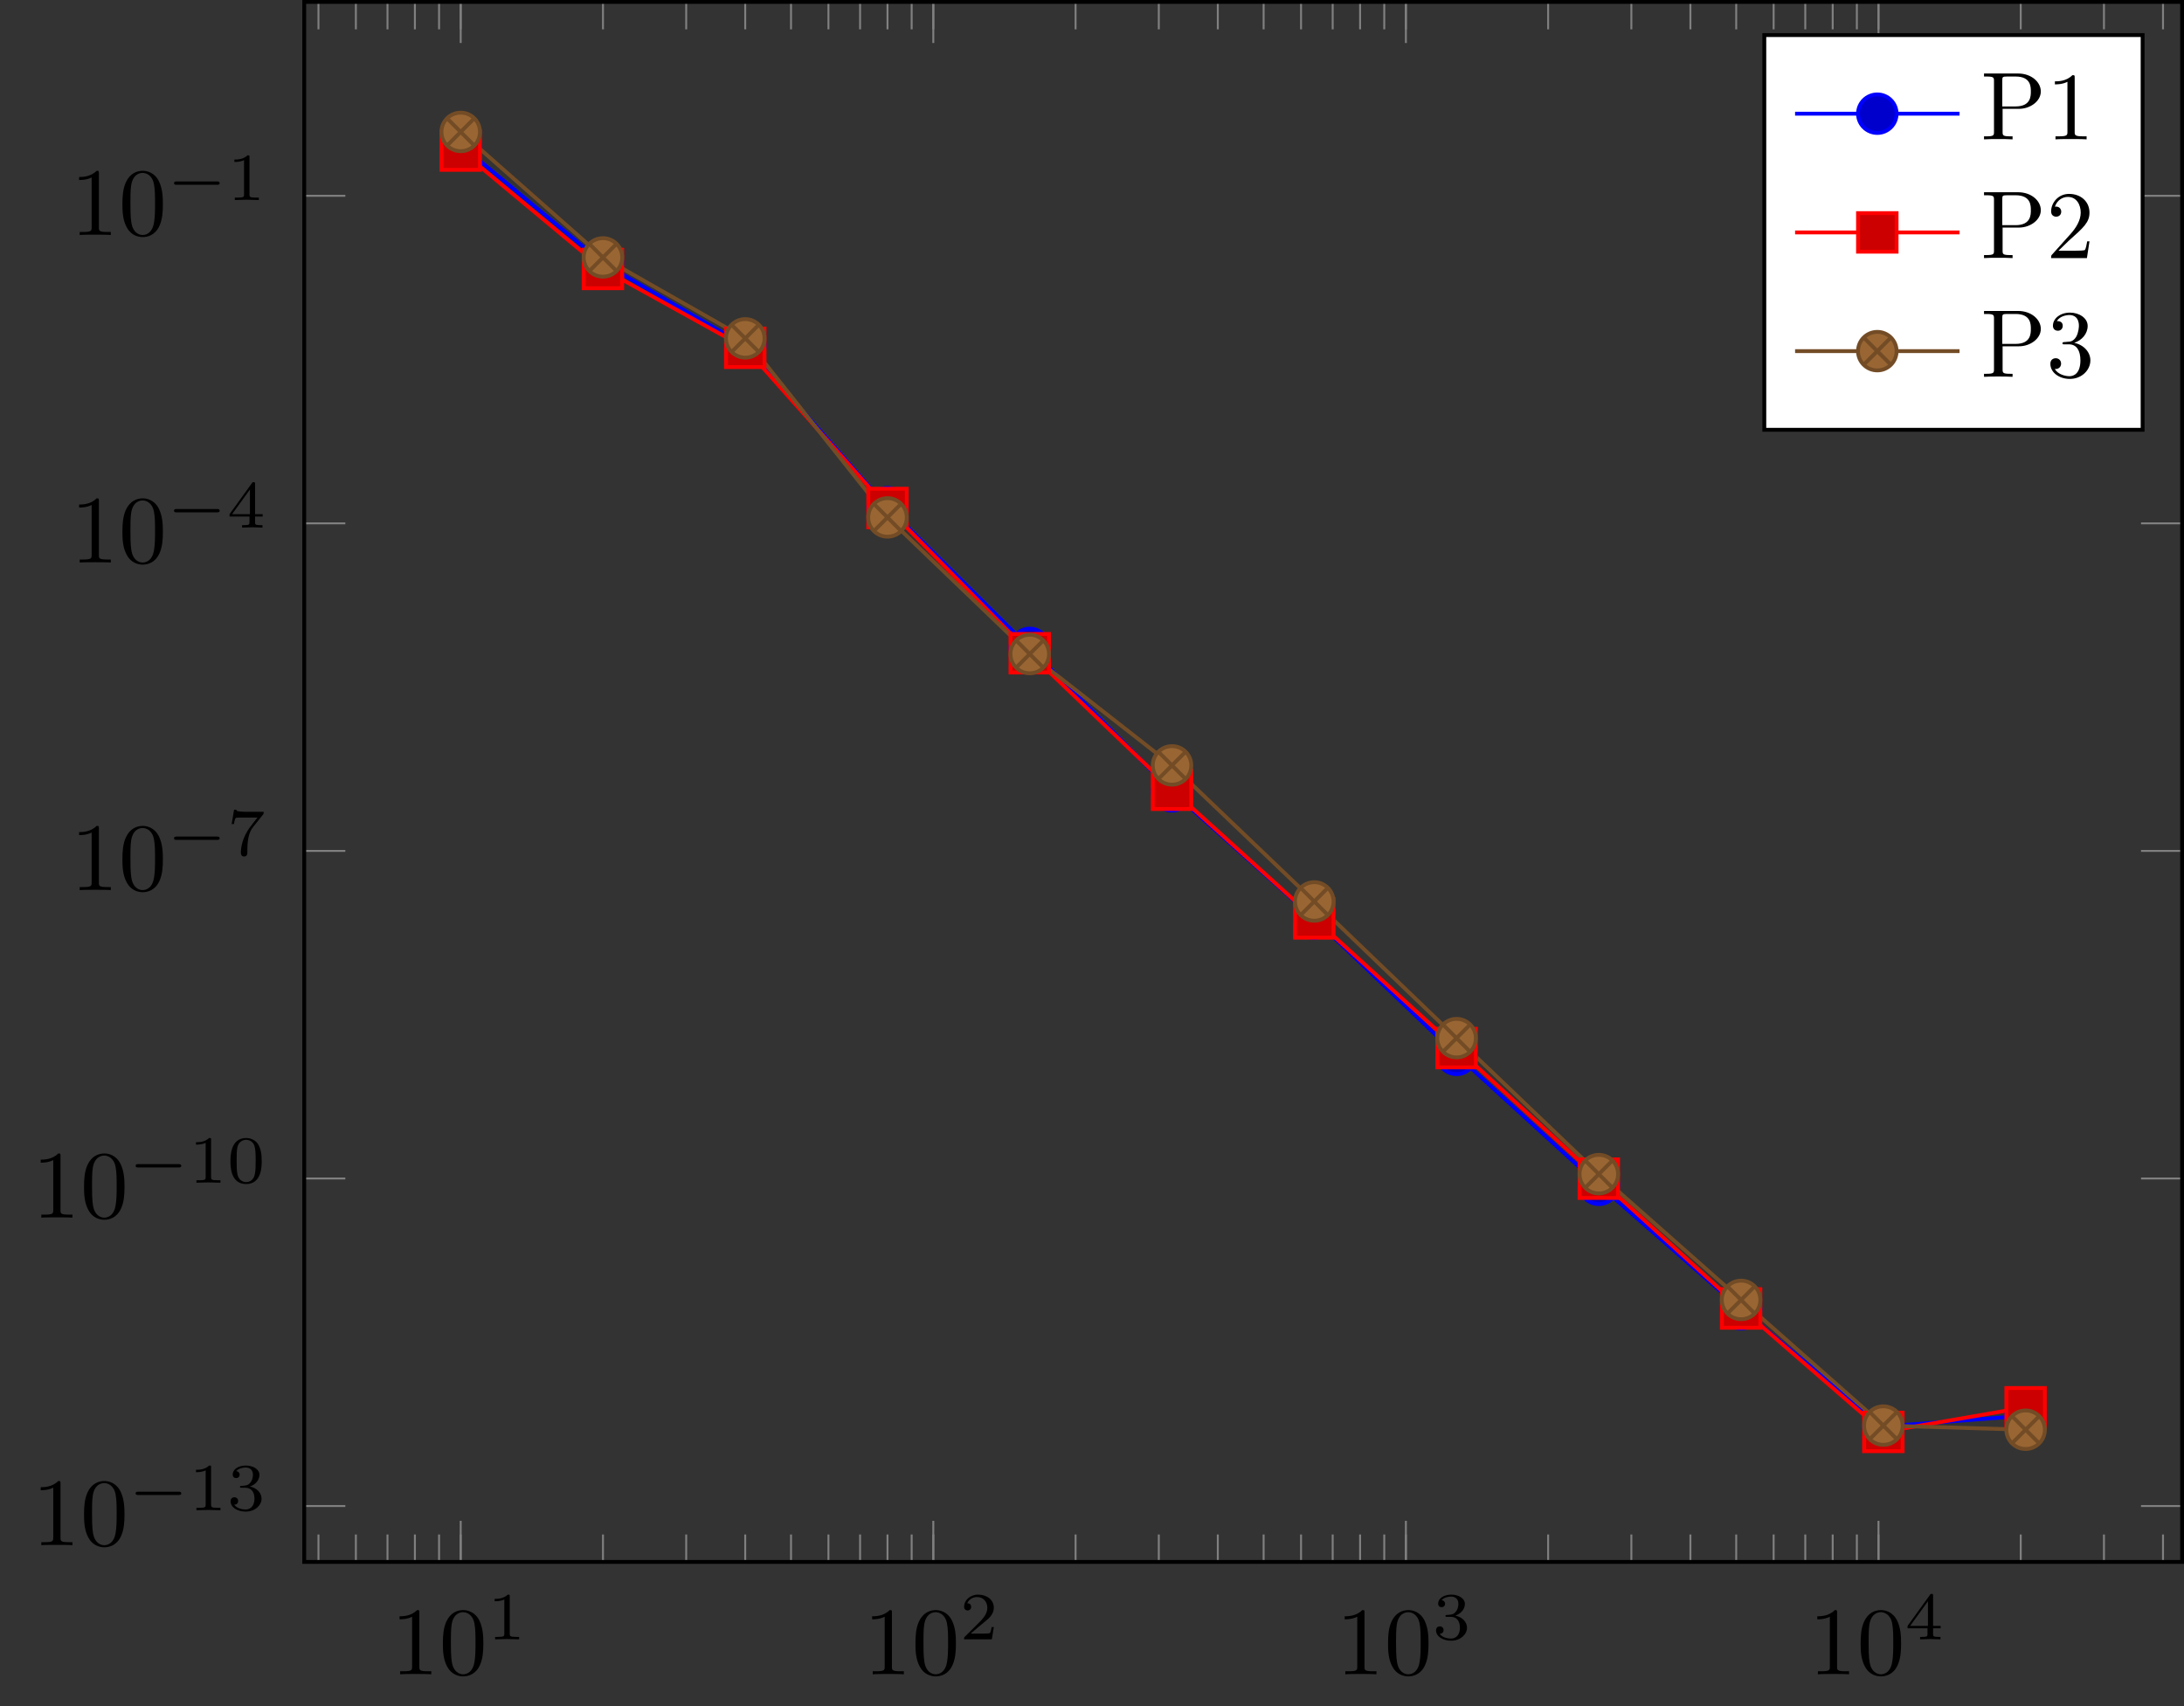 <?xml version="1.0" encoding="UTF-8"?>
<svg xmlns="http://www.w3.org/2000/svg" xmlns:xlink="http://www.w3.org/1999/xlink" width="225.937pt" height="176.541pt" viewBox="0 0 225.937 176.541" version="1.1">
<rect x="0" y="0" width="225.937" height="176.541" fill="#333333" stroke="none"/>
<defs>
<g>
<symbol overflow="visible" id="glyph0-0">
<path style="stroke:none;" d=""/>
</symbol>
<symbol overflow="visible" id="glyph0-1">
<path style="stroke:none;" d="M 2.938 -6.375 C 2.938 -6.625 2.938 -6.641 2.703 -6.641 C 2.078 -6 1.203 -6 0.891 -6 L 0.891 -5.688 C 1.094 -5.688 1.672 -5.688 2.188 -5.953 L 2.188 -0.781 C 2.188 -0.422 2.156 -0.312 1.266 -0.312 L 0.953 -0.312 L 0.953 0 C 1.297 -0.031 2.156 -0.031 2.562 -0.031 C 2.953 -0.031 3.828 -0.031 4.172 0 L 4.172 -0.312 L 3.859 -0.312 C 2.953 -0.312 2.938 -0.422 2.938 -0.781 Z M 2.938 -6.375 "/>
</symbol>
<symbol overflow="visible" id="glyph0-2">
<path style="stroke:none;" d="M 4.578 -3.188 C 4.578 -3.984 4.531 -4.781 4.188 -5.516 C 3.734 -6.484 2.906 -6.641 2.5 -6.641 C 1.891 -6.641 1.172 -6.375 0.75 -5.453 C 0.438 -4.766 0.391 -3.984 0.391 -3.188 C 0.391 -2.438 0.422 -1.547 0.844 -0.781 C 1.266 0.016 2 0.219 2.484 0.219 C 3.016 0.219 3.781 0.016 4.219 -0.938 C 4.531 -1.625 4.578 -2.406 4.578 -3.188 Z M 2.484 0 C 2.094 0 1.5 -0.25 1.328 -1.203 C 1.219 -1.797 1.219 -2.719 1.219 -3.312 C 1.219 -3.953 1.219 -4.609 1.297 -5.141 C 1.484 -6.328 2.234 -6.422 2.484 -6.422 C 2.812 -6.422 3.469 -6.234 3.656 -5.25 C 3.766 -4.688 3.766 -3.938 3.766 -3.312 C 3.766 -2.562 3.766 -1.891 3.656 -1.25 C 3.5 -0.297 2.938 0 2.484 0 Z M 2.484 0 "/>
</symbol>
<symbol overflow="visible" id="glyph1-0">
<path style="stroke:none;" d=""/>
</symbol>
<symbol overflow="visible" id="glyph1-1">
<path style="stroke:none;" d="M 2.328 -4.438 C 2.328 -4.625 2.328 -4.625 2.125 -4.625 C 1.672 -4.188 1.047 -4.188 0.766 -4.188 L 0.766 -3.938 C 0.922 -3.938 1.391 -3.938 1.766 -4.125 L 1.766 -0.578 C 1.766 -0.344 1.766 -0.25 1.078 -0.25 L 0.812 -0.25 L 0.812 0 C 0.938 0 1.797 -0.031 2.047 -0.031 C 2.266 -0.031 3.141 0 3.297 0 L 3.297 -0.25 L 3.031 -0.25 C 2.328 -0.25 2.328 -0.344 2.328 -0.578 Z M 2.328 -4.438 "/>
</symbol>
<symbol overflow="visible" id="glyph1-2">
<path style="stroke:none;" d="M 3.516 -1.266 L 3.281 -1.266 C 3.266 -1.109 3.188 -0.703 3.094 -0.641 C 3.047 -0.594 2.516 -0.594 2.406 -0.594 L 1.125 -0.594 C 1.859 -1.234 2.109 -1.438 2.516 -1.766 C 3.031 -2.172 3.516 -2.609 3.516 -3.266 C 3.516 -4.109 2.781 -4.625 1.891 -4.625 C 1.031 -4.625 0.438 -4.016 0.438 -3.375 C 0.438 -3.031 0.734 -2.984 0.812 -2.984 C 0.969 -2.984 1.172 -3.109 1.172 -3.359 C 1.172 -3.484 1.125 -3.734 0.766 -3.734 C 0.984 -4.219 1.453 -4.375 1.781 -4.375 C 2.484 -4.375 2.844 -3.828 2.844 -3.266 C 2.844 -2.656 2.406 -2.188 2.188 -1.938 L 0.516 -0.266 C 0.438 -0.203 0.438 -0.188 0.438 0 L 3.312 0 Z M 3.516 -1.266 "/>
</symbol>
<symbol overflow="visible" id="glyph1-3">
<path style="stroke:none;" d="M 1.906 -2.328 C 2.453 -2.328 2.844 -1.953 2.844 -1.203 C 2.844 -0.344 2.328 -0.078 1.938 -0.078 C 1.656 -0.078 1.031 -0.156 0.75 -0.578 C 1.078 -0.578 1.156 -0.812 1.156 -0.969 C 1.156 -1.188 0.984 -1.344 0.766 -1.344 C 0.578 -1.344 0.375 -1.219 0.375 -0.938 C 0.375 -0.281 1.094 0.141 1.938 0.141 C 2.906 0.141 3.578 -0.516 3.578 -1.203 C 3.578 -1.75 3.141 -2.297 2.375 -2.453 C 3.094 -2.719 3.359 -3.234 3.359 -3.672 C 3.359 -4.219 2.734 -4.625 1.953 -4.625 C 1.188 -4.625 0.594 -4.25 0.594 -3.688 C 0.594 -3.453 0.75 -3.328 0.953 -3.328 C 1.172 -3.328 1.312 -3.484 1.312 -3.672 C 1.312 -3.875 1.172 -4.031 0.953 -4.047 C 1.203 -4.344 1.672 -4.422 1.938 -4.422 C 2.25 -4.422 2.688 -4.266 2.688 -3.672 C 2.688 -3.375 2.594 -3.047 2.406 -2.844 C 2.188 -2.578 1.984 -2.562 1.641 -2.531 C 1.469 -2.516 1.453 -2.516 1.422 -2.516 C 1.406 -2.516 1.344 -2.5 1.344 -2.422 C 1.344 -2.328 1.406 -2.328 1.531 -2.328 Z M 1.906 -2.328 "/>
</symbol>
<symbol overflow="visible" id="glyph1-4">
<path style="stroke:none;" d="M 3.688 -1.141 L 3.688 -1.391 L 2.906 -1.391 L 2.906 -4.5 C 2.906 -4.641 2.906 -4.703 2.766 -4.703 C 2.672 -4.703 2.641 -4.703 2.578 -4.594 L 0.266 -1.391 L 0.266 -1.141 L 2.328 -1.141 L 2.328 -0.578 C 2.328 -0.328 2.328 -0.25 1.75 -0.25 L 1.562 -0.25 L 1.562 0 C 1.922 -0.016 2.359 -0.031 2.609 -0.031 C 2.875 -0.031 3.312 -0.016 3.672 0 L 3.672 -0.25 L 3.484 -0.25 C 2.906 -0.25 2.906 -0.328 2.906 -0.578 L 2.906 -1.141 Z M 2.375 -3.938 L 2.375 -1.391 L 0.531 -1.391 Z M 2.375 -3.938 "/>
</symbol>
<symbol overflow="visible" id="glyph1-5">
<path style="stroke:none;" d="M 3.594 -2.219 C 3.594 -2.984 3.5 -3.547 3.188 -4.031 C 2.969 -4.344 2.531 -4.625 1.984 -4.625 C 0.359 -4.625 0.359 -2.719 0.359 -2.219 C 0.359 -1.719 0.359 0.141 1.984 0.141 C 3.594 0.141 3.594 -1.719 3.594 -2.219 Z M 1.984 -0.062 C 1.656 -0.062 1.234 -0.25 1.094 -0.812 C 1 -1.219 1 -1.797 1 -2.312 C 1 -2.828 1 -3.359 1.094 -3.734 C 1.25 -4.281 1.688 -4.438 1.984 -4.438 C 2.359 -4.438 2.719 -4.203 2.844 -3.797 C 2.953 -3.422 2.969 -2.922 2.969 -2.312 C 2.969 -1.797 2.969 -1.281 2.875 -0.844 C 2.734 -0.203 2.266 -0.062 1.984 -0.062 Z M 1.984 -0.062 "/>
</symbol>
<symbol overflow="visible" id="glyph1-6">
<path style="stroke:none;" d="M 3.734 -4.203 C 3.797 -4.297 3.797 -4.312 3.797 -4.484 L 1.969 -4.484 C 1.688 -4.484 1.609 -4.5 1.359 -4.516 C 1 -4.547 0.984 -4.594 0.969 -4.703 L 0.734 -4.703 L 0.484 -3.219 L 0.719 -3.219 C 0.734 -3.328 0.812 -3.781 0.922 -3.859 C 0.969 -3.891 1.547 -3.891 1.641 -3.891 L 3.156 -3.891 C 2.938 -3.609 2.578 -3.172 2.438 -2.969 C 1.531 -1.781 1.438 -0.672 1.438 -0.266 C 1.438 -0.188 1.438 0.141 1.766 0.141 C 2.109 0.141 2.109 -0.172 2.109 -0.266 L 2.109 -0.547 C 2.109 -1.891 2.391 -2.516 2.688 -2.891 Z M 3.734 -4.203 "/>
</symbol>
<symbol overflow="visible" id="glyph2-0">
<path style="stroke:none;" d=""/>
</symbol>
<symbol overflow="visible" id="glyph2-1">
<path style="stroke:none;" d="M 5.188 -1.578 C 5.297 -1.578 5.469 -1.578 5.469 -1.734 C 5.469 -1.922 5.297 -1.922 5.188 -1.922 L 1.031 -1.922 C 0.922 -1.922 0.75 -1.922 0.75 -1.75 C 0.75 -1.578 0.906 -1.578 1.031 -1.578 Z M 5.188 -1.578 "/>
</symbol>
<symbol overflow="visible" id="glyph3-0">
<path style="stroke:none;" d=""/>
</symbol>
<symbol overflow="visible" id="glyph3-1">
<path style="stroke:none;" d="M 6.219 -4.953 C 6.219 -5.938 5.234 -6.812 3.875 -6.812 L 0.344 -6.812 L 0.344 -6.5 L 0.594 -6.5 C 1.359 -6.5 1.375 -6.391 1.375 -6.031 L 1.375 -0.781 C 1.375 -0.422 1.359 -0.312 0.594 -0.312 L 0.344 -0.312 L 0.344 0 C 0.703 -0.031 1.438 -0.031 1.812 -0.031 C 2.188 -0.031 2.938 -0.031 3.297 0 L 3.297 -0.312 L 3.047 -0.312 C 2.281 -0.312 2.266 -0.422 2.266 -0.781 L 2.266 -3.156 L 3.953 -3.156 C 5.141 -3.156 6.219 -3.953 6.219 -4.953 Z M 5.188 -4.953 C 5.188 -4.484 5.188 -3.406 3.609 -3.406 L 2.234 -3.406 L 2.234 -6.094 C 2.234 -6.438 2.25 -6.5 2.719 -6.5 L 3.609 -6.5 C 5.188 -6.5 5.188 -5.438 5.188 -4.953 Z M 5.188 -4.953 "/>
</symbol>
<symbol overflow="visible" id="glyph3-2">
<path style="stroke:none;" d="M 4.172 0 L 4.172 -0.312 L 3.859 -0.312 C 2.953 -0.312 2.938 -0.422 2.938 -0.781 L 2.938 -6.375 C 2.938 -6.625 2.938 -6.641 2.703 -6.641 C 2.078 -6 1.203 -6 0.891 -6 L 0.891 -5.688 C 1.094 -5.688 1.672 -5.688 2.188 -5.953 L 2.188 -0.781 C 2.188 -0.422 2.156 -0.312 1.266 -0.312 L 0.953 -0.312 L 0.953 0 C 1.297 -0.031 2.156 -0.031 2.562 -0.031 C 2.953 -0.031 3.828 -0.031 4.172 0 Z M 4.172 0 "/>
</symbol>
<symbol overflow="visible" id="glyph3-3">
<path style="stroke:none;" d="M 4.469 -1.734 L 4.234 -1.734 C 4.172 -1.438 4.109 -1 4 -0.844 C 3.938 -0.766 3.281 -0.766 3.062 -0.766 L 1.266 -0.766 L 2.328 -1.797 C 3.875 -3.172 4.469 -3.703 4.469 -4.703 C 4.469 -5.844 3.578 -6.641 2.359 -6.641 C 1.234 -6.641 0.5 -5.719 0.5 -4.828 C 0.5 -4.281 1 -4.281 1.031 -4.281 C 1.203 -4.281 1.547 -4.391 1.547 -4.812 C 1.547 -5.062 1.359 -5.328 1.016 -5.328 C 0.938 -5.328 0.922 -5.328 0.891 -5.312 C 1.109 -5.969 1.656 -6.328 2.234 -6.328 C 3.141 -6.328 3.562 -5.516 3.562 -4.703 C 3.562 -3.906 3.078 -3.125 2.516 -2.5 L 0.609 -0.375 C 0.5 -0.266 0.5 -0.234 0.5 0 L 4.203 0 Z M 4.469 -1.734 "/>
</symbol>
<symbol overflow="visible" id="glyph3-4">
<path style="stroke:none;" d="M 4.562 -1.703 C 4.562 -2.516 3.922 -3.297 2.891 -3.516 C 3.703 -3.781 4.281 -4.469 4.281 -5.266 C 4.281 -6.078 3.406 -6.641 2.453 -6.641 C 1.453 -6.641 0.688 -6.047 0.688 -5.281 C 0.688 -4.953 0.906 -4.766 1.203 -4.766 C 1.5 -4.766 1.703 -4.984 1.703 -5.281 C 1.703 -5.766 1.234 -5.766 1.094 -5.766 C 1.391 -6.266 2.047 -6.391 2.406 -6.391 C 2.828 -6.391 3.375 -6.172 3.375 -5.281 C 3.375 -5.156 3.344 -4.578 3.094 -4.141 C 2.797 -3.656 2.453 -3.625 2.203 -3.625 C 2.125 -3.609 1.891 -3.594 1.812 -3.594 C 1.734 -3.578 1.672 -3.562 1.672 -3.469 C 1.672 -3.359 1.734 -3.359 1.906 -3.359 L 2.344 -3.359 C 3.156 -3.359 3.531 -2.688 3.531 -1.703 C 3.531 -0.344 2.844 -0.062 2.406 -0.062 C 1.969 -0.062 1.219 -0.234 0.875 -0.812 C 1.219 -0.766 1.531 -0.984 1.531 -1.359 C 1.531 -1.719 1.266 -1.922 0.984 -1.922 C 0.734 -1.922 0.422 -1.781 0.422 -1.344 C 0.422 -0.438 1.344 0.219 2.438 0.219 C 3.656 0.219 4.562 -0.688 4.562 -1.703 Z M 4.562 -1.703 "/>
</symbol>
</g>
<clipPath id="clip1">
  <path d="M 31 20 L 225.938 20 L 225.938 156 L 31 156 Z M 31 20 "/>
</clipPath>
<clipPath id="clip2">
  <path d="M 31 0 L 225.938 0 L 225.938 162 L 31 162 Z M 31 0 "/>
</clipPath>
</defs>
<g id="surface1">
<path style="fill:none;stroke-width:0.199;stroke-linecap:butt;stroke-linejoin:miter;stroke:rgb(50%,50%,50%);stroke-opacity:1;stroke-miterlimit:10;" d="M 34.174 -152.634 L 34.174 -149.798 M 38.045 -152.634 L 38.045 -149.798 M 41.315 -152.634 L 41.315 -149.798 M 44.151 -152.634 L 44.151 -149.798 M 46.651 -152.634 L 46.651 -149.798 M 48.889 -152.634 L 48.889 -149.798 M 63.608 -152.634 L 63.608 -149.798 M 72.217 -152.634 L 72.217 -149.798 M 78.323 -152.634 L 78.323 -149.798 M 83.061 -152.634 L 83.061 -149.798 M 86.932 -152.634 L 86.932 -149.798 M 90.206 -152.634 L 90.206 -149.798 M 93.041 -152.634 L 93.041 -149.798 M 95.541 -152.634 L 95.541 -149.798 M 97.78 -152.634 L 97.78 -149.798 M 112.499 -152.634 L 112.499 -149.798 M 121.108 -152.634 L 121.108 -149.798 M 127.213 -152.634 L 127.213 -149.798 M 131.952 -152.634 L 131.952 -149.798 M 135.823 -152.634 L 135.823 -149.798 M 139.096 -152.634 L 139.096 -149.798 M 141.932 -152.634 L 141.932 -149.798 M 144.432 -152.634 L 144.432 -149.798 M 146.67 -152.634 L 146.67 -149.798 M 161.385 -152.634 L 161.385 -149.798 M 169.995 -152.634 L 169.995 -149.798 M 176.104 -152.634 L 176.104 -149.798 M 180.842 -152.634 L 180.842 -149.798 M 184.713 -152.634 L 184.713 -149.798 M 187.987 -152.634 L 187.987 -149.798 M 190.823 -152.634 L 190.823 -149.798 M 193.323 -152.634 L 193.323 -149.798 M 195.561 -152.634 L 195.561 -149.798 M 210.276 -152.634 L 210.276 -149.798 M 218.885 -152.634 L 218.885 -149.798 M 224.995 -152.634 L 224.995 -149.798 M 34.174 8.761 L 34.174 5.925 M 38.045 8.761 L 38.045 5.925 M 41.315 8.761 L 41.315 5.925 M 44.151 8.761 L 44.151 5.925 M 46.651 8.761 L 46.651 5.925 M 48.889 8.761 L 48.889 5.925 M 63.608 8.761 L 63.608 5.925 M 72.217 8.761 L 72.217 5.925 M 78.323 8.761 L 78.323 5.925 M 83.061 8.761 L 83.061 5.925 M 86.932 8.761 L 86.932 5.925 M 90.206 8.761 L 90.206 5.925 M 93.041 8.761 L 93.041 5.925 M 95.541 8.761 L 95.541 5.925 M 97.78 8.761 L 97.78 5.925 M 112.499 8.761 L 112.499 5.925 M 121.108 8.761 L 121.108 5.925 M 127.213 8.761 L 127.213 5.925 M 131.952 8.761 L 131.952 5.925 M 135.823 8.761 L 135.823 5.925 M 139.096 8.761 L 139.096 5.925 M 141.932 8.761 L 141.932 5.925 M 144.432 8.761 L 144.432 5.925 M 146.67 8.761 L 146.67 5.925 M 161.385 8.761 L 161.385 5.925 M 169.995 8.761 L 169.995 5.925 M 176.104 8.761 L 176.104 5.925 M 180.842 8.761 L 180.842 5.925 M 184.713 8.761 L 184.713 5.925 M 187.987 8.761 L 187.987 5.925 M 190.823 8.761 L 190.823 5.925 M 193.323 8.761 L 193.323 5.925 M 195.561 8.761 L 195.561 5.925 M 210.276 8.761 L 210.276 5.925 M 218.885 8.761 L 218.885 5.925 M 224.995 8.761 L 224.995 5.925 " transform="matrix(1,0,0,-1,-1.229,8.96)"/>
<path style="fill:none;stroke-width:0.199;stroke-linecap:butt;stroke-linejoin:miter;stroke:rgb(50%,50%,50%);stroke-opacity:1;stroke-miterlimit:10;" d="M 48.889 -152.634 L 48.889 -148.384 M 97.78 -152.634 L 97.78 -148.384 M 146.67 -152.634 L 146.67 -148.384 M 195.561 -152.634 L 195.561 -148.384 M 48.889 8.761 L 48.889 4.511 M 97.78 8.761 L 97.78 4.511 M 146.67 8.761 L 146.67 4.511 M 195.561 8.761 L 195.561 4.511 " transform="matrix(1,0,0,-1,-1.229,8.96)"/>
<g clip-path="url(#clip1)" clip-rule="nonzero">
<path style="fill:none;stroke-width:0.199;stroke-linecap:butt;stroke-linejoin:miter;stroke:rgb(50%,50%,50%);stroke-opacity:1;stroke-miterlimit:10;" d="M 32.702 -146.852 L 36.952 -146.852 M 32.702 -112.966 L 36.952 -112.966 M 32.702 -79.075 L 36.952 -79.075 M 32.702 -45.185 L 36.952 -45.185 M 32.702 -11.298 L 36.952 -11.298 M 226.971 -146.852 L 222.721 -146.852 M 226.971 -112.966 L 222.721 -112.966 M 226.971 -79.075 L 222.721 -79.075 M 226.971 -45.185 L 222.721 -45.185 M 226.971 -11.298 L 222.721 -11.298 " transform="matrix(1,0,0,-1,-1.229,8.96)"/>
</g>
<g clip-path="url(#clip2)" clip-rule="nonzero">
<path style="fill:none;stroke-width:0.399;stroke-linecap:butt;stroke-linejoin:miter;stroke:rgb(0%,0%,0%);stroke-opacity:1;stroke-miterlimit:10;" d="M 32.702 -152.634 L 32.702 8.761 L 226.971 8.761 L 226.971 -152.634 Z M 32.702 -152.634 " transform="matrix(1,0,0,-1,-1.229,8.96)"/>
</g>
<g style="fill:rgb(0%,0%,0%);fill-opacity:1;">
  <use xlink:href="#glyph0-1" x="40.444" y="173.22"/>
  <use xlink:href="#glyph0-2" x="45.425" y="173.22"/>
</g>
<g style="fill:rgb(0%,0%,0%);fill-opacity:1;">
  <use xlink:href="#glyph1-1" x="50.406" y="169.605"/>
</g>
<g style="fill:rgb(0%,0%,0%);fill-opacity:1;">
  <use xlink:href="#glyph0-1" x="89.333" y="173.22"/>
  <use xlink:href="#glyph0-2" x="94.314" y="173.22"/>
</g>
<g style="fill:rgb(0%,0%,0%);fill-opacity:1;">
  <use xlink:href="#glyph1-2" x="99.296" y="169.605"/>
</g>
<g style="fill:rgb(0%,0%,0%);fill-opacity:1;">
  <use xlink:href="#glyph0-1" x="138.222" y="173.22"/>
  <use xlink:href="#glyph0-2" x="143.203" y="173.22"/>
</g>
<g style="fill:rgb(0%,0%,0%);fill-opacity:1;">
  <use xlink:href="#glyph1-3" x="148.185" y="169.605"/>
</g>
<g style="fill:rgb(0%,0%,0%);fill-opacity:1;">
  <use xlink:href="#glyph0-1" x="187.112" y="173.22"/>
  <use xlink:href="#glyph0-2" x="192.093" y="173.22"/>
</g>
<g style="fill:rgb(0%,0%,0%);fill-opacity:1;">
  <use xlink:href="#glyph1-4" x="197.074" y="169.605"/>
</g>
<g style="fill:rgb(0%,0%,0%);fill-opacity:1;">
  <use xlink:href="#glyph0-1" x="3.321" y="159.865"/>
  <use xlink:href="#glyph0-2" x="8.302" y="159.865"/>
</g>
<g style="fill:rgb(0%,0%,0%);fill-opacity:1;">
  <use xlink:href="#glyph2-1" x="13.283" y="156.25"/>
</g>
<g style="fill:rgb(0%,0%,0%);fill-opacity:1;">
  <use xlink:href="#glyph1-1" x="19.51" y="156.25"/>
  <use xlink:href="#glyph1-3" x="23.481" y="156.25"/>
</g>
<g style="fill:rgb(0%,0%,0%);fill-opacity:1;">
  <use xlink:href="#glyph0-1" x="3.321" y="125.977"/>
  <use xlink:href="#glyph0-2" x="8.302" y="125.977"/>
</g>
<g style="fill:rgb(0%,0%,0%);fill-opacity:1;">
  <use xlink:href="#glyph2-1" x="13.283" y="122.361"/>
</g>
<g style="fill:rgb(0%,0%,0%);fill-opacity:1;">
  <use xlink:href="#glyph1-1" x="19.51" y="122.361"/>
  <use xlink:href="#glyph1-5" x="23.481" y="122.361"/>
</g>
<g style="fill:rgb(0%,0%,0%);fill-opacity:1;">
  <use xlink:href="#glyph0-1" x="7.292" y="92.088"/>
  <use xlink:href="#glyph0-2" x="12.273" y="92.088"/>
</g>
<g style="fill:rgb(0%,0%,0%);fill-opacity:1;">
  <use xlink:href="#glyph2-1" x="17.254" y="88.473"/>
</g>
<g style="fill:rgb(0%,0%,0%);fill-opacity:1;">
  <use xlink:href="#glyph1-6" x="23.481" y="88.473"/>
</g>
<g style="fill:rgb(0%,0%,0%);fill-opacity:1;">
  <use xlink:href="#glyph0-1" x="7.292" y="58.199"/>
  <use xlink:href="#glyph0-2" x="12.273" y="58.199"/>
</g>
<g style="fill:rgb(0%,0%,0%);fill-opacity:1;">
  <use xlink:href="#glyph2-1" x="17.254" y="54.584"/>
</g>
<g style="fill:rgb(0%,0%,0%);fill-opacity:1;">
  <use xlink:href="#glyph1-4" x="23.481" y="54.584"/>
</g>
<g style="fill:rgb(0%,0%,0%);fill-opacity:1;">
  <use xlink:href="#glyph0-1" x="7.292" y="24.311"/>
  <use xlink:href="#glyph0-2" x="12.273" y="24.311"/>
</g>
<g style="fill:rgb(0%,0%,0%);fill-opacity:1;">
  <use xlink:href="#glyph2-1" x="17.254" y="20.695"/>
</g>
<g style="fill:rgb(0%,0%,0%);fill-opacity:1;">
  <use xlink:href="#glyph1-1" x="23.481" y="20.695"/>
</g>
<path style="fill:none;stroke-width:0.399;stroke-linecap:butt;stroke-linejoin:miter;stroke:rgb(0%,0%,100%);stroke-opacity:1;stroke-miterlimit:10;" d="M 48.889 -6.048 L 63.604 -18.259 L 78.323 -26.813 L 93.041 -43.52 L 107.756 -58.071 L 122.475 -72.911 L 137.194 -86.083 L 151.913 -100.177 L 166.627 -113.622 L 181.346 -126.493 L 196.065 -138.626 L 210.78 -137.505 " transform="matrix(1,0,0,-1,-1.229,8.96)"/>
<path style="fill:none;stroke-width:0.399;stroke-linecap:butt;stroke-linejoin:miter;stroke:rgb(100%,0%,0%);stroke-opacity:1;stroke-miterlimit:10;" d="M 48.889 -6.614 L 63.604 -18.868 L 78.323 -27.024 L 93.041 -43.599 L 107.756 -58.626 L 122.475 -72.743 L 137.194 -86.06 L 151.913 -99.474 L 166.627 -112.985 L 181.346 -126.411 L 196.065 -139.185 L 210.78 -136.638 " transform="matrix(1,0,0,-1,-1.229,8.96)"/>
<path style="fill:none;stroke-width:0.399;stroke-linecap:butt;stroke-linejoin:miter;stroke:rgb(45%,29.999%,14.999%);stroke-opacity:1;stroke-miterlimit:10;" d="M 48.889 -4.688 L 63.604 -17.673 L 78.323 -26.048 L 93.041 -44.571 L 107.756 -58.704 L 122.475 -70.228 L 137.194 -84.306 L 151.913 -98.446 L 166.627 -112.513 L 181.346 -125.528 L 196.065 -138.528 L 210.78 -138.958 " transform="matrix(1,0,0,-1,-1.229,8.96)"/>
<path style="fill-rule:nonzero;fill:rgb(0%,0%,79.999%);fill-opacity:1;stroke-width:0.399;stroke-linecap:butt;stroke-linejoin:miter;stroke:rgb(0%,0%,100%);stroke-opacity:1;stroke-miterlimit:10;" d="M 50.881 -6.048 C 50.881 -4.946 49.991 -4.052 48.889 -4.052 C 47.788 -4.052 46.897 -4.946 46.897 -6.048 C 46.897 -7.145 47.788 -8.04 48.889 -8.04 C 49.991 -8.04 50.881 -7.145 50.881 -6.048 Z M 50.881 -6.048 " transform="matrix(1,0,0,-1,-1.229,8.96)"/>
<path style="fill-rule:nonzero;fill:rgb(0%,0%,79.999%);fill-opacity:1;stroke-width:0.399;stroke-linecap:butt;stroke-linejoin:miter;stroke:rgb(0%,0%,100%);stroke-opacity:1;stroke-miterlimit:10;" d="M 65.596 -18.259 C 65.596 -17.161 64.706 -16.267 63.604 -16.267 C 62.506 -16.267 61.612 -17.161 61.612 -18.259 C 61.612 -19.36 62.506 -20.251 63.604 -20.251 C 64.706 -20.251 65.596 -19.36 65.596 -18.259 Z M 65.596 -18.259 " transform="matrix(1,0,0,-1,-1.229,8.96)"/>
<path style="fill-rule:nonzero;fill:rgb(0%,0%,79.999%);fill-opacity:1;stroke-width:0.399;stroke-linecap:butt;stroke-linejoin:miter;stroke:rgb(0%,0%,100%);stroke-opacity:1;stroke-miterlimit:10;" d="M 80.319 -26.813 C 80.319 -25.712 79.424 -24.821 78.323 -24.821 C 77.225 -24.821 76.331 -25.712 76.331 -26.813 C 76.331 -27.911 77.225 -28.806 78.323 -28.806 C 79.424 -28.806 80.319 -27.911 80.319 -26.813 Z M 80.319 -26.813 " transform="matrix(1,0,0,-1,-1.229,8.96)"/>
<path style="fill-rule:nonzero;fill:rgb(0%,0%,79.999%);fill-opacity:1;stroke-width:0.399;stroke-linecap:butt;stroke-linejoin:miter;stroke:rgb(0%,0%,100%);stroke-opacity:1;stroke-miterlimit:10;" d="M 95.034 -43.52 C 95.034 -42.419 94.143 -41.528 93.041 -41.528 C 91.94 -41.528 91.049 -42.419 91.049 -43.52 C 91.049 -44.618 91.94 -45.513 93.041 -45.513 C 94.143 -45.513 95.034 -44.618 95.034 -43.52 Z M 95.034 -43.52 " transform="matrix(1,0,0,-1,-1.229,8.96)"/>
<path style="fill-rule:nonzero;fill:rgb(0%,0%,79.999%);fill-opacity:1;stroke-width:0.399;stroke-linecap:butt;stroke-linejoin:miter;stroke:rgb(0%,0%,100%);stroke-opacity:1;stroke-miterlimit:10;" d="M 109.749 -58.071 C 109.749 -56.97 108.858 -56.079 107.756 -56.079 C 106.659 -56.079 105.764 -56.97 105.764 -58.071 C 105.764 -59.173 106.659 -60.063 107.756 -60.063 C 108.858 -60.063 109.749 -59.173 109.749 -58.071 Z M 109.749 -58.071 " transform="matrix(1,0,0,-1,-1.229,8.96)"/>
<path style="fill-rule:nonzero;fill:rgb(0%,0%,79.999%);fill-opacity:1;stroke-width:0.399;stroke-linecap:butt;stroke-linejoin:miter;stroke:rgb(0%,0%,100%);stroke-opacity:1;stroke-miterlimit:10;" d="M 124.467 -72.911 C 124.467 -71.81 123.577 -70.915 122.475 -70.915 C 121.374 -70.915 120.483 -71.81 120.483 -72.911 C 120.483 -74.009 121.374 -74.903 122.475 -74.903 C 123.577 -74.903 124.467 -74.009 124.467 -72.911 Z M 124.467 -72.911 " transform="matrix(1,0,0,-1,-1.229,8.96)"/>
<path style="fill-rule:nonzero;fill:rgb(0%,0%,79.999%);fill-opacity:1;stroke-width:0.399;stroke-linecap:butt;stroke-linejoin:miter;stroke:rgb(0%,0%,100%);stroke-opacity:1;stroke-miterlimit:10;" d="M 139.186 -86.083 C 139.186 -84.985 138.292 -84.091 137.194 -84.091 C 136.092 -84.091 135.198 -84.985 135.198 -86.083 C 135.198 -87.185 136.092 -88.075 137.194 -88.075 C 138.292 -88.075 139.186 -87.185 139.186 -86.083 Z M 139.186 -86.083 " transform="matrix(1,0,0,-1,-1.229,8.96)"/>
<path style="fill-rule:nonzero;fill:rgb(0%,0%,79.999%);fill-opacity:1;stroke-width:0.399;stroke-linecap:butt;stroke-linejoin:miter;stroke:rgb(0%,0%,100%);stroke-opacity:1;stroke-miterlimit:10;" d="M 153.905 -100.177 C 153.905 -99.075 153.01 -98.185 151.913 -98.185 C 150.811 -98.185 149.92 -99.075 149.92 -100.177 C 149.92 -101.278 150.811 -102.169 151.913 -102.169 C 153.01 -102.169 153.905 -101.278 153.905 -100.177 Z M 153.905 -100.177 " transform="matrix(1,0,0,-1,-1.229,8.96)"/>
<path style="fill-rule:nonzero;fill:rgb(0%,0%,79.999%);fill-opacity:1;stroke-width:0.399;stroke-linecap:butt;stroke-linejoin:miter;stroke:rgb(0%,0%,100%);stroke-opacity:1;stroke-miterlimit:10;" d="M 168.62 -113.622 C 168.62 -112.52 167.729 -111.63 166.627 -111.63 C 165.53 -111.63 164.635 -112.52 164.635 -113.622 C 164.635 -114.724 165.53 -115.614 166.627 -115.614 C 167.729 -115.614 168.62 -114.724 168.62 -113.622 Z M 168.62 -113.622 " transform="matrix(1,0,0,-1,-1.229,8.96)"/>
<path style="fill-rule:nonzero;fill:rgb(0%,0%,79.999%);fill-opacity:1;stroke-width:0.399;stroke-linecap:butt;stroke-linejoin:miter;stroke:rgb(0%,0%,100%);stroke-opacity:1;stroke-miterlimit:10;" d="M 183.338 -126.493 C 183.338 -125.392 182.448 -124.501 181.346 -124.501 C 180.245 -124.501 179.354 -125.392 179.354 -126.493 C 179.354 -127.591 180.245 -128.485 181.346 -128.485 C 182.448 -128.485 183.338 -127.591 183.338 -126.493 Z M 183.338 -126.493 " transform="matrix(1,0,0,-1,-1.229,8.96)"/>
<path style="fill-rule:nonzero;fill:rgb(0%,0%,79.999%);fill-opacity:1;stroke-width:0.399;stroke-linecap:butt;stroke-linejoin:miter;stroke:rgb(0%,0%,100%);stroke-opacity:1;stroke-miterlimit:10;" d="M 198.057 -138.626 C 198.057 -137.524 197.163 -136.634 196.065 -136.634 C 194.963 -136.634 194.069 -137.524 194.069 -138.626 C 194.069 -139.724 194.963 -140.618 196.065 -140.618 C 197.163 -140.618 198.057 -139.724 198.057 -138.626 Z M 198.057 -138.626 " transform="matrix(1,0,0,-1,-1.229,8.96)"/>
<path style="fill-rule:nonzero;fill:rgb(0%,0%,79.999%);fill-opacity:1;stroke-width:0.399;stroke-linecap:butt;stroke-linejoin:miter;stroke:rgb(0%,0%,100%);stroke-opacity:1;stroke-miterlimit:10;" d="M 212.772 -137.505 C 212.772 -136.403 211.881 -135.513 210.78 -135.513 C 209.678 -135.513 208.788 -136.403 208.788 -137.505 C 208.788 -138.606 209.678 -139.497 210.78 -139.497 C 211.881 -139.497 212.772 -138.606 212.772 -137.505 Z M 212.772 -137.505 " transform="matrix(1,0,0,-1,-1.229,8.96)"/>
<path style="fill-rule:nonzero;fill:rgb(79.999%,0%,0%);fill-opacity:1;stroke-width:0.399;stroke-linecap:butt;stroke-linejoin:miter;stroke:rgb(100%,0%,0%);stroke-opacity:1;stroke-miterlimit:10;" d="M 46.897 -8.61 L 50.881 -8.61 L 50.881 -4.622 L 46.897 -4.622 Z M 46.897 -8.61 " transform="matrix(1,0,0,-1,-1.229,8.96)"/>
<path style="fill-rule:nonzero;fill:rgb(79.999%,0%,0%);fill-opacity:1;stroke-width:0.399;stroke-linecap:butt;stroke-linejoin:miter;stroke:rgb(100%,0%,0%);stroke-opacity:1;stroke-miterlimit:10;" d="M 61.612 -20.86 L 65.596 -20.86 L 65.596 -16.876 L 61.612 -16.876 Z M 61.612 -20.86 " transform="matrix(1,0,0,-1,-1.229,8.96)"/>
<path style="fill-rule:nonzero;fill:rgb(79.999%,0%,0%);fill-opacity:1;stroke-width:0.399;stroke-linecap:butt;stroke-linejoin:miter;stroke:rgb(100%,0%,0%);stroke-opacity:1;stroke-miterlimit:10;" d="M 76.331 -29.017 L 80.319 -29.017 L 80.319 -25.032 L 76.331 -25.032 Z M 76.331 -29.017 " transform="matrix(1,0,0,-1,-1.229,8.96)"/>
<path style="fill-rule:nonzero;fill:rgb(79.999%,0%,0%);fill-opacity:1;stroke-width:0.399;stroke-linecap:butt;stroke-linejoin:miter;stroke:rgb(100%,0%,0%);stroke-opacity:1;stroke-miterlimit:10;" d="M 91.049 -45.591 L 95.034 -45.591 L 95.034 -41.606 L 91.049 -41.606 Z M 91.049 -45.591 " transform="matrix(1,0,0,-1,-1.229,8.96)"/>
<path style="fill-rule:nonzero;fill:rgb(79.999%,0%,0%);fill-opacity:1;stroke-width:0.399;stroke-linecap:butt;stroke-linejoin:miter;stroke:rgb(100%,0%,0%);stroke-opacity:1;stroke-miterlimit:10;" d="M 105.764 -60.618 L 109.749 -60.618 L 109.749 -56.63 L 105.764 -56.63 Z M 105.764 -60.618 " transform="matrix(1,0,0,-1,-1.229,8.96)"/>
<path style="fill-rule:nonzero;fill:rgb(79.999%,0%,0%);fill-opacity:1;stroke-width:0.399;stroke-linecap:butt;stroke-linejoin:miter;stroke:rgb(100%,0%,0%);stroke-opacity:1;stroke-miterlimit:10;" d="M 120.483 -74.739 L 124.467 -74.739 L 124.467 -70.751 L 120.483 -70.751 Z M 120.483 -74.739 " transform="matrix(1,0,0,-1,-1.229,8.96)"/>
<path style="fill-rule:nonzero;fill:rgb(79.999%,0%,0%);fill-opacity:1;stroke-width:0.399;stroke-linecap:butt;stroke-linejoin:miter;stroke:rgb(100%,0%,0%);stroke-opacity:1;stroke-miterlimit:10;" d="M 135.198 -88.052 L 139.186 -88.052 L 139.186 -84.063 L 135.198 -84.063 Z M 135.198 -88.052 " transform="matrix(1,0,0,-1,-1.229,8.96)"/>
<path style="fill-rule:nonzero;fill:rgb(79.999%,0%,0%);fill-opacity:1;stroke-width:0.399;stroke-linecap:butt;stroke-linejoin:miter;stroke:rgb(100%,0%,0%);stroke-opacity:1;stroke-miterlimit:10;" d="M 149.92 -101.47 L 153.905 -101.47 L 153.905 -97.481 L 149.92 -97.481 Z M 149.92 -101.47 " transform="matrix(1,0,0,-1,-1.229,8.96)"/>
<path style="fill-rule:nonzero;fill:rgb(79.999%,0%,0%);fill-opacity:1;stroke-width:0.399;stroke-linecap:butt;stroke-linejoin:miter;stroke:rgb(100%,0%,0%);stroke-opacity:1;stroke-miterlimit:10;" d="M 164.635 -114.978 L 168.62 -114.978 L 168.62 -110.989 L 164.635 -110.989 Z M 164.635 -114.978 " transform="matrix(1,0,0,-1,-1.229,8.96)"/>
<path style="fill-rule:nonzero;fill:rgb(79.999%,0%,0%);fill-opacity:1;stroke-width:0.399;stroke-linecap:butt;stroke-linejoin:miter;stroke:rgb(100%,0%,0%);stroke-opacity:1;stroke-miterlimit:10;" d="M 179.354 -128.407 L 183.338 -128.407 L 183.338 -124.419 L 179.354 -124.419 Z M 179.354 -128.407 " transform="matrix(1,0,0,-1,-1.229,8.96)"/>
<path style="fill-rule:nonzero;fill:rgb(79.999%,0%,0%);fill-opacity:1;stroke-width:0.399;stroke-linecap:butt;stroke-linejoin:miter;stroke:rgb(100%,0%,0%);stroke-opacity:1;stroke-miterlimit:10;" d="M 194.069 -141.177 L 198.057 -141.177 L 198.057 -137.192 L 194.069 -137.192 Z M 194.069 -141.177 " transform="matrix(1,0,0,-1,-1.229,8.96)"/>
<path style="fill-rule:nonzero;fill:rgb(79.999%,0%,0%);fill-opacity:1;stroke-width:0.399;stroke-linecap:butt;stroke-linejoin:miter;stroke:rgb(100%,0%,0%);stroke-opacity:1;stroke-miterlimit:10;" d="M 208.788 -138.634 L 212.772 -138.634 L 212.772 -134.645 L 208.788 -134.645 Z M 208.788 -138.634 " transform="matrix(1,0,0,-1,-1.229,8.96)"/>
<path style="fill-rule:nonzero;fill:rgb(59.999%,39.999%,20%);fill-opacity:1;stroke-width:0.399;stroke-linecap:butt;stroke-linejoin:miter;stroke:rgb(45%,29.999%,14.999%);stroke-opacity:1;stroke-miterlimit:10;" d="M 50.881 -4.688 C 50.881 -3.591 49.991 -2.696 48.889 -2.696 C 47.788 -2.696 46.897 -3.591 46.897 -4.688 C 46.897 -5.79 47.788 -6.681 48.889 -6.681 C 49.991 -6.681 50.881 -5.79 50.881 -4.688 Z M 47.479 -6.099 L 50.299 -3.282 M 47.479 -3.282 L 50.299 -6.099 " transform="matrix(1,0,0,-1,-1.229,8.96)"/>
<path style="fill-rule:nonzero;fill:rgb(59.999%,39.999%,20%);fill-opacity:1;stroke-width:0.399;stroke-linecap:butt;stroke-linejoin:miter;stroke:rgb(45%,29.999%,14.999%);stroke-opacity:1;stroke-miterlimit:10;" d="M 65.596 -17.673 C 65.596 -16.571 64.706 -15.681 63.604 -15.681 C 62.506 -15.681 61.612 -16.571 61.612 -17.673 C 61.612 -18.774 62.506 -19.665 63.604 -19.665 C 64.706 -19.665 65.596 -18.774 65.596 -17.673 Z M 62.198 -19.079 L 65.014 -16.263 M 62.198 -16.263 L 65.014 -19.079 " transform="matrix(1,0,0,-1,-1.229,8.96)"/>
<path style="fill-rule:nonzero;fill:rgb(59.999%,39.999%,20%);fill-opacity:1;stroke-width:0.399;stroke-linecap:butt;stroke-linejoin:miter;stroke:rgb(45%,29.999%,14.999%);stroke-opacity:1;stroke-miterlimit:10;" d="M 80.319 -26.048 C 80.319 -24.946 79.424 -24.056 78.323 -24.056 C 77.225 -24.056 76.331 -24.946 76.331 -26.048 C 76.331 -27.145 77.225 -28.04 78.323 -28.04 C 79.424 -28.04 80.319 -27.145 80.319 -26.048 Z M 76.916 -27.454 L 79.733 -24.638 M 76.916 -24.638 L 79.733 -27.454 " transform="matrix(1,0,0,-1,-1.229,8.96)"/>
<path style="fill-rule:nonzero;fill:rgb(59.999%,39.999%,20%);fill-opacity:1;stroke-width:0.399;stroke-linecap:butt;stroke-linejoin:miter;stroke:rgb(45%,29.999%,14.999%);stroke-opacity:1;stroke-miterlimit:10;" d="M 95.034 -44.571 C 95.034 -43.474 94.143 -42.579 93.041 -42.579 C 91.94 -42.579 91.049 -43.474 91.049 -44.571 C 91.049 -45.673 91.94 -46.563 93.041 -46.563 C 94.143 -46.563 95.034 -45.673 95.034 -44.571 Z M 91.631 -45.981 L 94.452 -43.165 M 91.631 -43.165 L 94.452 -45.981 " transform="matrix(1,0,0,-1,-1.229,8.96)"/>
<path style="fill-rule:nonzero;fill:rgb(59.999%,39.999%,20%);fill-opacity:1;stroke-width:0.399;stroke-linecap:butt;stroke-linejoin:miter;stroke:rgb(45%,29.999%,14.999%);stroke-opacity:1;stroke-miterlimit:10;" d="M 109.749 -58.704 C 109.749 -57.602 108.858 -56.712 107.756 -56.712 C 106.659 -56.712 105.764 -57.602 105.764 -58.704 C 105.764 -59.806 106.659 -60.696 107.756 -60.696 C 108.858 -60.696 109.749 -59.806 109.749 -58.704 Z M 106.35 -60.114 L 109.166 -57.294 M 106.35 -57.294 L 109.166 -60.114 " transform="matrix(1,0,0,-1,-1.229,8.96)"/>
<path style="fill-rule:nonzero;fill:rgb(59.999%,39.999%,20%);fill-opacity:1;stroke-width:0.399;stroke-linecap:butt;stroke-linejoin:miter;stroke:rgb(45%,29.999%,14.999%);stroke-opacity:1;stroke-miterlimit:10;" d="M 124.467 -70.228 C 124.467 -69.126 123.577 -68.235 122.475 -68.235 C 121.374 -68.235 120.483 -69.126 120.483 -70.228 C 120.483 -71.325 121.374 -72.22 122.475 -72.22 C 123.577 -72.22 124.467 -71.325 124.467 -70.228 Z M 121.065 -71.634 L 123.885 -68.817 M 121.065 -68.817 L 123.885 -71.634 " transform="matrix(1,0,0,-1,-1.229,8.96)"/>
<path style="fill-rule:nonzero;fill:rgb(59.999%,39.999%,20%);fill-opacity:1;stroke-width:0.399;stroke-linecap:butt;stroke-linejoin:miter;stroke:rgb(45%,29.999%,14.999%);stroke-opacity:1;stroke-miterlimit:10;" d="M 139.186 -84.306 C 139.186 -83.204 138.292 -82.31 137.194 -82.31 C 136.092 -82.31 135.198 -83.204 135.198 -84.306 C 135.198 -85.403 136.092 -86.298 137.194 -86.298 C 138.292 -86.298 139.186 -85.403 139.186 -84.306 Z M 135.784 -85.712 L 138.6 -82.895 M 135.784 -82.895 L 138.6 -85.712 " transform="matrix(1,0,0,-1,-1.229,8.96)"/>
<path style="fill-rule:nonzero;fill:rgb(59.999%,39.999%,20%);fill-opacity:1;stroke-width:0.399;stroke-linecap:butt;stroke-linejoin:miter;stroke:rgb(45%,29.999%,14.999%);stroke-opacity:1;stroke-miterlimit:10;" d="M 153.905 -98.446 C 153.905 -97.345 153.01 -96.454 151.913 -96.454 C 150.811 -96.454 149.92 -97.345 149.92 -98.446 C 149.92 -99.548 150.811 -100.438 151.913 -100.438 C 153.01 -100.438 153.905 -99.548 153.905 -98.446 Z M 150.502 -99.856 L 153.319 -97.036 M 150.502 -97.036 L 153.319 -99.856 " transform="matrix(1,0,0,-1,-1.229,8.96)"/>
<path style="fill-rule:nonzero;fill:rgb(59.999%,39.999%,20%);fill-opacity:1;stroke-width:0.399;stroke-linecap:butt;stroke-linejoin:miter;stroke:rgb(45%,29.999%,14.999%);stroke-opacity:1;stroke-miterlimit:10;" d="M 168.62 -112.513 C 168.62 -111.415 167.729 -110.52 166.627 -110.52 C 165.53 -110.52 164.635 -111.415 164.635 -112.513 C 164.635 -113.614 165.53 -114.509 166.627 -114.509 C 167.729 -114.509 168.62 -113.614 168.62 -112.513 Z M 165.221 -113.923 L 168.038 -111.106 M 165.221 -111.106 L 168.038 -113.923 " transform="matrix(1,0,0,-1,-1.229,8.96)"/>
<path style="fill-rule:nonzero;fill:rgb(59.999%,39.999%,20%);fill-opacity:1;stroke-width:0.399;stroke-linecap:butt;stroke-linejoin:miter;stroke:rgb(45%,29.999%,14.999%);stroke-opacity:1;stroke-miterlimit:10;" d="M 183.338 -125.528 C 183.338 -124.431 182.448 -123.536 181.346 -123.536 C 180.245 -123.536 179.354 -124.431 179.354 -125.528 C 179.354 -126.63 180.245 -127.524 181.346 -127.524 C 182.448 -127.524 183.338 -126.63 183.338 -125.528 Z M 179.936 -126.938 L 182.756 -124.122 M 179.936 -124.122 L 182.756 -126.938 " transform="matrix(1,0,0,-1,-1.229,8.96)"/>
<path style="fill-rule:nonzero;fill:rgb(59.999%,39.999%,20%);fill-opacity:1;stroke-width:0.399;stroke-linecap:butt;stroke-linejoin:miter;stroke:rgb(45%,29.999%,14.999%);stroke-opacity:1;stroke-miterlimit:10;" d="M 198.057 -138.528 C 198.057 -137.431 197.163 -136.536 196.065 -136.536 C 194.963 -136.536 194.069 -137.431 194.069 -138.528 C 194.069 -139.63 194.963 -140.52 196.065 -140.52 C 197.163 -140.52 198.057 -139.63 198.057 -138.528 Z M 194.655 -139.938 L 197.471 -137.122 M 194.655 -137.122 L 197.471 -139.938 " transform="matrix(1,0,0,-1,-1.229,8.96)"/>
<path style="fill-rule:nonzero;fill:rgb(59.999%,39.999%,20%);fill-opacity:1;stroke-width:0.399;stroke-linecap:butt;stroke-linejoin:miter;stroke:rgb(45%,29.999%,14.999%);stroke-opacity:1;stroke-miterlimit:10;" d="M 212.772 -138.958 C 212.772 -137.86 211.881 -136.966 210.78 -136.966 C 209.678 -136.966 208.788 -137.86 208.788 -138.958 C 208.788 -140.06 209.678 -140.95 210.78 -140.95 C 211.881 -140.95 212.772 -140.06 212.772 -138.958 Z M 209.37 -140.368 L 212.19 -137.552 M 209.37 -137.552 L 212.19 -140.368 " transform="matrix(1,0,0,-1,-1.229,8.96)"/>
<path style="fill-rule:nonzero;fill:rgb(100%,100%,100%);fill-opacity:1;stroke-width:0.399;stroke-linecap:butt;stroke-linejoin:miter;stroke:rgb(0%,0%,0%);stroke-opacity:1;stroke-miterlimit:10;" d="M 183.749 -35.505 L 222.885 -35.505 L 222.885 5.331 L 183.749 5.331 Z M 183.749 -35.505 " transform="matrix(1,0,0,-1,-1.229,8.96)"/>
<path style="fill:none;stroke-width:0.399;stroke-linecap:butt;stroke-linejoin:miter;stroke:rgb(0%,0%,100%);stroke-opacity:1;stroke-miterlimit:10;" d="M -0.002 0 L 17.01 0 " transform="matrix(1,0,0,-1,185.705,11.762)"/>
<path style="fill-rule:nonzero;fill:rgb(0%,0%,79.999%);fill-opacity:1;stroke-width:0.399;stroke-linecap:butt;stroke-linejoin:miter;stroke:rgb(0%,0%,100%);stroke-opacity:1;stroke-miterlimit:10;" d="M 10.498 0 C 10.498 1.102 9.604 1.992 8.506 1.992 C 7.404 1.992 6.51 1.102 6.51 0 C 6.51 -1.101 7.404 -1.992 8.506 -1.992 C 9.604 -1.992 10.498 -1.101 10.498 0 Z M 10.498 0 " transform="matrix(1,0,0,-1,185.705,11.762)"/>
<g style="fill:rgb(0%,0%,0%);fill-opacity:1;">
  <use xlink:href="#glyph3-1" x="204.905" y="14.417"/>
  <use xlink:href="#glyph3-2" x="211.69" y="14.417"/>
</g>
<path style="fill:none;stroke-width:0.399;stroke-linecap:butt;stroke-linejoin:miter;stroke:rgb(100%,0%,0%);stroke-opacity:1;stroke-miterlimit:10;" d="M -0.002 -0.002 L 17.01 -0.002 " transform="matrix(1,0,0,-1,185.705,24.045)"/>
<path style="fill-rule:nonzero;fill:rgb(79.999%,0%,0%);fill-opacity:1;stroke-width:0.399;stroke-linecap:butt;stroke-linejoin:miter;stroke:rgb(100%,0%,0%);stroke-opacity:1;stroke-miterlimit:10;" d="M 6.51 -1.994 L 10.498 -1.994 L 10.498 1.994 L 6.51 1.994 Z M 6.51 -1.994 " transform="matrix(1,0,0,-1,185.705,24.045)"/>
<g style="fill:rgb(0%,0%,0%);fill-opacity:1;">
  <use xlink:href="#glyph3-1" x="204.905" y="26.701"/>
  <use xlink:href="#glyph3-3" x="211.69" y="26.701"/>
</g>
<path style="fill:none;stroke-width:0.399;stroke-linecap:butt;stroke-linejoin:miter;stroke:rgb(45%,29.999%,14.999%);stroke-opacity:1;stroke-miterlimit:10;" d="M -0.002 0.001 L 17.01 0.001 " transform="matrix(1,0,0,-1,185.705,36.329)"/>
<path style="fill-rule:nonzero;fill:rgb(59.999%,39.999%,20%);fill-opacity:1;stroke-width:0.399;stroke-linecap:butt;stroke-linejoin:miter;stroke:rgb(45%,29.999%,14.999%);stroke-opacity:1;stroke-miterlimit:10;" d="M 10.498 0.001 C 10.498 1.099 9.604 1.993 8.506 1.993 C 7.404 1.993 6.51 1.099 6.51 0.001 C 6.51 -1.101 7.404 -1.991 8.506 -1.991 C 9.604 -1.991 10.498 -1.101 10.498 0.001 Z M 7.096 -1.409 L 9.912 1.407 M 7.096 1.407 L 9.912 -1.409 " transform="matrix(1,0,0,-1,185.705,36.329)"/>
<g style="fill:rgb(0%,0%,0%);fill-opacity:1;">
  <use xlink:href="#glyph3-1" x="204.905" y="38.984"/>
  <use xlink:href="#glyph3-4" x="211.69" y="38.984"/>
</g>
</g>
</svg>
